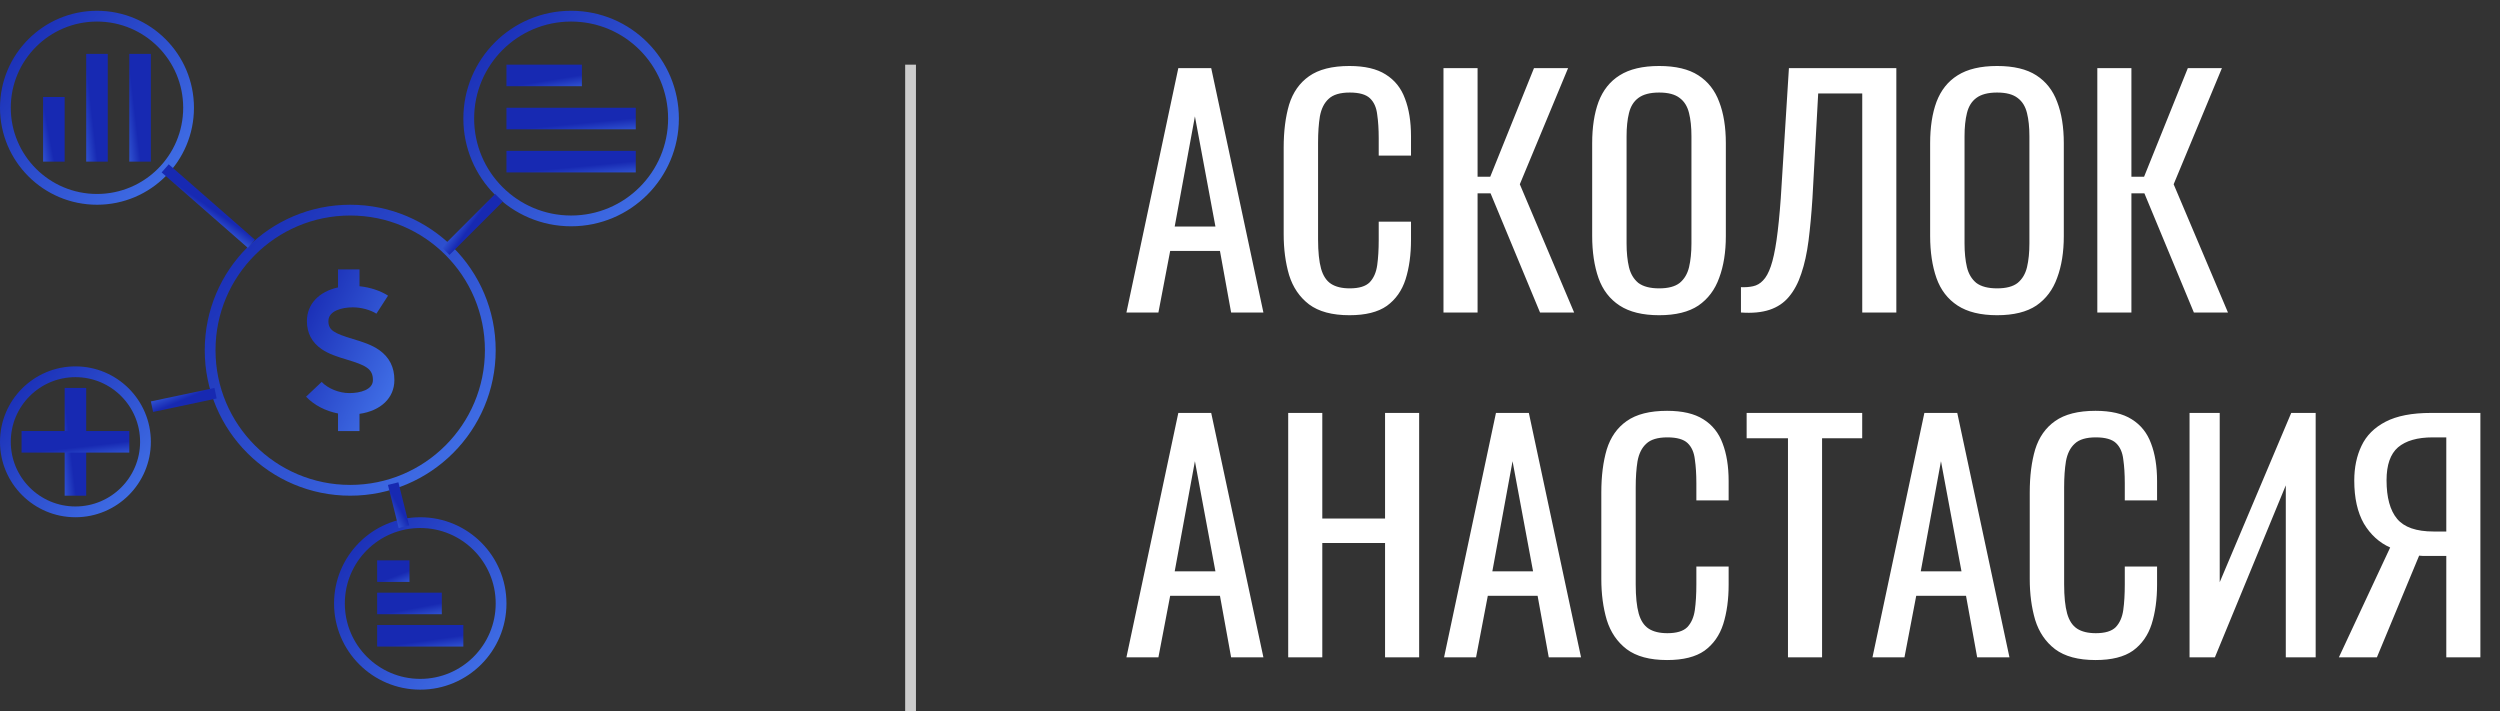 <svg viewBox="0 0 232 66" fill="none" xmlns="http://www.w3.org/2000/svg">
<rect x="0" y="0" width="232" height="66" fill="#333333" stroke="none"/>
<path d="M104.532 29L109.348 6.32H112.4L117.244 29H114.248L113.212 23.288H108.592L107.5 29H104.532ZM109.012 21.02H112.792L110.888 10.8L109.012 21.02ZM125.229 29.252C123.624 29.252 122.373 28.916 121.477 28.244C120.6 27.572 119.984 26.667 119.629 25.528C119.293 24.389 119.125 23.12 119.125 21.72V13.712C119.125 12.181 119.293 10.847 119.629 9.708C119.984 8.569 120.6 7.692 121.477 7.076C122.373 6.441 123.624 6.124 125.229 6.124C126.648 6.124 127.768 6.385 128.589 6.908C129.429 7.431 130.027 8.177 130.381 9.148C130.755 10.119 130.941 11.285 130.941 12.648V14.44H127.945V12.844C127.945 12.004 127.899 11.267 127.805 10.632C127.731 9.979 127.507 9.475 127.133 9.12C126.76 8.765 126.135 8.588 125.257 8.588C124.361 8.588 123.708 8.784 123.297 9.176C122.887 9.549 122.616 10.091 122.485 10.8C122.373 11.491 122.317 12.303 122.317 13.236V22.224C122.317 23.363 122.411 24.268 122.597 24.94C122.784 25.593 123.092 26.06 123.521 26.34C123.951 26.62 124.529 26.76 125.257 26.76C126.116 26.76 126.732 26.573 127.105 26.2C127.479 25.808 127.712 25.276 127.805 24.604C127.899 23.932 127.945 23.148 127.945 22.252V20.572H130.941V22.252C130.941 23.633 130.773 24.856 130.437 25.92C130.101 26.965 129.523 27.787 128.701 28.384C127.88 28.963 126.723 29.252 125.229 29.252ZM133.955 29V6.32H137.119V16.4H138.295L142.355 6.32H145.519L141.039 17.1L146.079 29H142.915L138.323 17.94H137.119V29H133.955ZM153.97 29.252C152.439 29.252 151.217 28.953 150.302 28.356C149.387 27.759 148.734 26.909 148.342 25.808C147.95 24.688 147.754 23.381 147.754 21.888V13.292C147.754 11.799 147.95 10.52 148.342 9.456C148.753 8.373 149.406 7.552 150.302 6.992C151.217 6.413 152.439 6.124 153.97 6.124C155.501 6.124 156.714 6.413 157.61 6.992C158.506 7.571 159.15 8.392 159.542 9.456C159.953 10.52 160.158 11.799 160.158 13.292V21.916C160.158 23.391 159.953 24.679 159.542 25.78C159.15 26.881 158.506 27.74 157.61 28.356C156.714 28.953 155.501 29.252 153.97 29.252ZM153.97 26.76C154.81 26.76 155.445 26.592 155.874 26.256C156.303 25.901 156.593 25.416 156.742 24.8C156.891 24.165 156.966 23.428 156.966 22.588V12.648C156.966 11.808 156.891 11.089 156.742 10.492C156.593 9.876 156.303 9.409 155.874 9.092C155.445 8.756 154.81 8.588 153.97 8.588C153.13 8.588 152.486 8.756 152.038 9.092C151.609 9.409 151.319 9.876 151.17 10.492C151.021 11.089 150.946 11.808 150.946 12.648V22.588C150.946 23.428 151.021 24.165 151.17 24.8C151.319 25.416 151.609 25.901 152.038 26.256C152.486 26.592 153.13 26.76 153.97 26.76ZM161.56 29V26.648C161.971 26.667 162.344 26.639 162.68 26.564C163.035 26.489 163.343 26.312 163.604 26.032C163.884 25.752 164.127 25.313 164.332 24.716C164.537 24.119 164.715 23.307 164.864 22.28C165.013 21.253 165.144 19.956 165.256 18.388L166.012 6.32H175.98V29H172.816V8.672H168.728L168.196 18.388C168.103 19.844 167.981 21.16 167.832 22.336C167.683 23.493 167.459 24.511 167.16 25.388C166.88 26.247 166.497 26.965 166.012 27.544C165.545 28.104 164.948 28.505 164.22 28.748C163.492 28.991 162.605 29.075 161.56 29ZM185.333 29.252C183.803 29.252 182.58 28.953 181.665 28.356C180.751 27.759 180.097 26.909 179.705 25.808C179.313 24.688 179.117 23.381 179.117 21.888V13.292C179.117 11.799 179.313 10.52 179.705 9.456C180.116 8.373 180.769 7.552 181.665 6.992C182.58 6.413 183.803 6.124 185.333 6.124C186.864 6.124 188.077 6.413 188.973 6.992C189.869 7.571 190.513 8.392 190.905 9.456C191.316 10.52 191.521 11.799 191.521 13.292V21.916C191.521 23.391 191.316 24.679 190.905 25.78C190.513 26.881 189.869 27.74 188.973 28.356C188.077 28.953 186.864 29.252 185.333 29.252ZM185.333 26.76C186.173 26.76 186.808 26.592 187.237 26.256C187.667 25.901 187.956 25.416 188.105 24.8C188.255 24.165 188.329 23.428 188.329 22.588V12.648C188.329 11.808 188.255 11.089 188.105 10.492C187.956 9.876 187.667 9.409 187.237 9.092C186.808 8.756 186.173 8.588 185.333 8.588C184.493 8.588 183.849 8.756 183.401 9.092C182.972 9.409 182.683 9.876 182.533 10.492C182.384 11.089 182.309 11.808 182.309 12.648V22.588C182.309 23.428 182.384 24.165 182.533 24.8C182.683 25.416 182.972 25.901 183.401 26.256C183.849 26.592 184.493 26.76 185.333 26.76ZM194.631 29V6.32H197.795V16.4H198.971L203.031 6.32H206.195L201.715 17.1L206.755 29H203.591L198.999 17.94H197.795V29H194.631ZM104.532 61L109.348 38.32H112.4L117.244 61H114.248L113.212 55.288H108.592L107.5 61H104.532ZM109.012 53.02H112.792L110.888 42.8L109.012 53.02ZM119.545 61V38.32H122.709V48.12H128.533V38.32H131.697V61H128.533V50.388H122.709V61H119.545ZM134.009 61L138.825 38.32H141.877L146.721 61H143.725L142.689 55.288H138.069L136.977 61H134.009ZM138.489 53.02H142.269L140.365 42.8L138.489 53.02ZM154.706 61.252C153.1 61.252 151.85 60.916 150.954 60.244C150.076 59.572 149.46 58.667 149.106 57.528C148.77 56.389 148.602 55.12 148.602 53.72V45.712C148.602 44.181 148.77 42.847 149.106 41.708C149.46 40.569 150.076 39.692 150.954 39.076C151.85 38.441 153.1 38.124 154.706 38.124C156.124 38.124 157.244 38.385 158.066 38.908C158.906 39.431 159.503 40.177 159.858 41.148C160.231 42.119 160.418 43.285 160.418 44.648V46.44H157.422V44.844C157.422 44.004 157.375 43.267 157.282 42.632C157.207 41.979 156.983 41.475 156.61 41.12C156.236 40.765 155.611 40.588 154.734 40.588C153.838 40.588 153.184 40.784 152.774 41.176C152.363 41.549 152.092 42.091 151.962 42.8C151.85 43.491 151.794 44.303 151.794 45.236V54.224C151.794 55.363 151.887 56.268 152.074 56.94C152.26 57.593 152.568 58.06 152.998 58.34C153.427 58.62 154.006 58.76 154.734 58.76C155.592 58.76 156.208 58.573 156.582 58.2C156.955 57.808 157.188 57.276 157.282 56.604C157.375 55.932 157.422 55.148 157.422 54.252V52.572H160.418V54.252C160.418 55.633 160.25 56.856 159.914 57.92C159.578 58.965 158.999 59.787 158.178 60.384C157.356 60.963 156.199 61.252 154.706 61.252ZM165.924 61V40.672H162.088V38.32H172.812V40.672H169.088V61H165.924ZM173.766 61L178.582 38.32H181.634L186.478 61H183.482L182.446 55.288H177.826L176.734 61H173.766ZM178.246 53.02H182.026L180.122 42.8L178.246 53.02ZM194.464 61.252C192.858 61.252 191.608 60.916 190.712 60.244C189.834 59.572 189.218 58.667 188.864 57.528C188.528 56.389 188.36 55.12 188.36 53.72V45.712C188.36 44.181 188.528 42.847 188.864 41.708C189.218 40.569 189.834 39.692 190.712 39.076C191.608 38.441 192.858 38.124 194.464 38.124C195.882 38.124 197.002 38.385 197.824 38.908C198.664 39.431 199.261 40.177 199.616 41.148C199.989 42.119 200.176 43.285 200.176 44.648V46.44H197.18V44.844C197.18 44.004 197.133 43.267 197.04 42.632C196.965 41.979 196.741 41.475 196.368 41.12C195.994 40.765 195.369 40.588 194.492 40.588C193.596 40.588 192.942 40.784 192.532 41.176C192.121 41.549 191.85 42.091 191.72 42.8C191.608 43.491 191.552 44.303 191.552 45.236V54.224C191.552 55.363 191.645 56.268 191.832 56.94C192.018 57.593 192.326 58.06 192.756 58.34C193.185 58.62 193.764 58.76 194.492 58.76C195.35 58.76 195.966 58.573 196.34 58.2C196.713 57.808 196.946 57.276 197.04 56.604C197.133 55.932 197.18 55.148 197.18 54.252V52.572H200.176V54.252C200.176 55.633 200.008 56.856 199.672 57.92C199.336 58.965 198.757 59.787 197.936 60.384C197.114 60.963 195.957 61.252 194.464 61.252ZM203.19 61V38.32H205.99V54.028L212.626 38.32H214.894V61H212.122V45.04L205.542 61H203.19ZM217.048 61L221.808 50.808C220.8 50.36 219.988 49.623 219.372 48.596C218.774 47.551 218.476 46.216 218.476 44.592C218.476 43.379 218.7 42.305 219.148 41.372C219.596 40.42 220.342 39.673 221.388 39.132C222.433 38.591 223.833 38.32 225.588 38.32H230.18V61H227.016V51.592H225.224C225.186 51.592 225.065 51.592 224.86 51.592C224.654 51.573 224.533 51.564 224.496 51.564L220.576 61H217.048ZM225.84 49.324H227.016V40.588H225.756C224.337 40.588 223.264 40.896 222.536 41.512C221.826 42.128 221.472 43.145 221.472 44.564C221.472 46.169 221.798 47.364 222.452 48.148C223.105 48.932 224.234 49.324 225.84 49.324Z" fill="white"/>
<line x1="84.5" y1="6" x2="84.5" y2="66" stroke="#CCCCCC"/>
<circle cx="32.5" cy="32.5" r="13" stroke="url(#paint0_linear_107_561)"/>
<g clip-path="url(#clip0_107_561)">
<path d="M36.598 35.281C36.607 34.094 36.138 33.155 35.202 32.493C34.48 31.982 33.603 31.716 32.754 31.46C30.987 30.925 30.475 30.642 30.475 29.797C30.475 28.856 31.698 28.521 32.745 28.521C33.508 28.521 34.385 28.758 34.93 29.11L36.01 27.437C35.298 26.975 34.324 26.66 33.361 26.562V25H31.368V26.672C29.597 27.062 28.481 28.219 28.481 29.797C28.481 30.902 28.94 31.779 29.843 32.397C30.53 32.869 31.368 33.123 32.177 33.368C33.91 33.892 34.614 34.211 34.606 35.268L34.606 35.276C34.606 36.163 33.43 36.479 32.423 36.479C31.471 36.479 30.436 36.062 29.85 35.442L28.402 36.811C29.145 37.597 30.224 38.152 31.368 38.37V40H33.361V38.405C35.33 38.123 36.596 36.938 36.598 35.281Z" fill="url(#paint1_linear_107_561)"/>
</g>
<circle cx="53" cy="11" r="9.5" stroke="url(#paint2_linear_107_561)"/>
<line x1="47" y1="15" x2="59" y2="15" stroke="url(#paint3_linear_107_561)" stroke-width="2"/>
<line x1="47" y1="11" x2="59" y2="11" stroke="url(#paint4_linear_107_561)" stroke-width="2"/>
<line x1="47" y1="7" x2="54" y2="7" stroke="url(#paint5_linear_107_561)" stroke-width="2"/>
<circle cx="9" cy="10" r="8.5" stroke="url(#paint6_linear_107_561)"/>
<circle cx="7" cy="41" r="6.5" stroke="url(#paint7_linear_107_561)"/>
<circle cx="39" cy="56" r="7.5" stroke="url(#paint8_linear_107_561)"/>
<line x1="35" y1="59" x2="43" y2="59" stroke="url(#paint9_linear_107_561)" stroke-width="2"/>
<line x1="35" y1="56" x2="41" y2="56" stroke="url(#paint10_linear_107_561)" stroke-width="2"/>
<line x1="35" y1="53" x2="38" y2="53" stroke="url(#paint11_linear_107_561)" stroke-width="2"/>
<line x1="15.329" y1="15.624" x2="23.329" y2="22.624" stroke="url(#paint12_linear_107_561)"/>
<line x1="20.003" y1="36.489" x2="14.104" y2="37.74" stroke="url(#paint13_linear_107_561)"/>
<line x1="36.485" y1="44.879" x2="37.485" y2="48.879" stroke="url(#paint14_linear_107_561)"/>
<line x1="46.304" y1="18.354" x2="41.354" y2="23.303" stroke="url(#paint15_linear_107_561)"/>
<line x1="7" y1="36" x2="7" y2="46" stroke="url(#paint16_linear_107_561)" stroke-width="2"/>
<line x1="2" y1="41" x2="12" y2="41" stroke="url(#paint17_linear_107_561)" stroke-width="2"/>
<line x1="13" y1="5" x2="13" y2="15" stroke="url(#paint18_linear_107_561)" stroke-width="2"/>
<line x1="9" y1="5" x2="9" y2="15" stroke="url(#paint19_linear_107_561)" stroke-width="2"/>
<line x1="5" y1="9" x2="5" y2="15" stroke="url(#paint20_linear_107_561)" stroke-width="2"/>
<defs>
<linearGradient id="paint0_linear_107_561" x1="19.949" y1="20.435" x2="46.468" y2="43.388" gradientUnits="userSpaceOnUse">
<stop stop-color="#1729B2"/>
<stop offset="1" stop-color="#4475EB"/>
</linearGradient>
<linearGradient id="paint1_linear_107_561" x1="28.69" y1="25.797" x2="40.197" y2="31.24" gradientUnits="userSpaceOnUse">
<stop stop-color="#1729B2"/>
<stop offset="1" stop-color="#4475EB"/>
</linearGradient>
<linearGradient id="paint2_linear_107_561" x1="43.703" y1="2.063" x2="63.346" y2="19.065" gradientUnits="userSpaceOnUse">
<stop stop-color="#1729B2"/>
<stop offset="1" stop-color="#4475EB"/>
</linearGradient>
<linearGradient id="paint3_linear_107_561" x1="47.422" y1="16.053" x2="47.611" y2="18.02" gradientUnits="userSpaceOnUse">
<stop stop-color="#1729B2"/>
<stop offset="1" stop-color="#4475EB"/>
</linearGradient>
<linearGradient id="paint4_linear_107_561" x1="47.422" y1="12.053" x2="47.611" y2="14.02" gradientUnits="userSpaceOnUse">
<stop stop-color="#1729B2"/>
<stop offset="1" stop-color="#4475EB"/>
</linearGradient>
<linearGradient id="paint5_linear_107_561" x1="47.246" y1="8.053" x2="47.565" y2="9.985" gradientUnits="userSpaceOnUse">
<stop stop-color="#1729B2"/>
<stop offset="1" stop-color="#4475EB"/>
</linearGradient>
<linearGradient id="paint6_linear_107_561" x1="0.633" y1="1.957" x2="18.312" y2="17.259" gradientUnits="userSpaceOnUse">
<stop stop-color="#1729B2"/>
<stop offset="1" stop-color="#4475EB"/>
</linearGradient>
<linearGradient id="paint7_linear_107_561" x1="0.492" y1="34.744" x2="14.242" y2="46.646" gradientUnits="userSpaceOnUse">
<stop stop-color="#1729B2"/>
<stop offset="1" stop-color="#4475EB"/>
</linearGradient>
<linearGradient id="paint8_linear_107_561" x1="31.562" y1="48.851" x2="47.277" y2="62.452" gradientUnits="userSpaceOnUse">
<stop stop-color="#1729B2"/>
<stop offset="1" stop-color="#4475EB"/>
</linearGradient>
<linearGradient id="paint9_linear_107_561" x1="35.281" y1="60.053" x2="35.562" y2="61.998" gradientUnits="userSpaceOnUse">
<stop stop-color="#1729B2"/>
<stop offset="1" stop-color="#4475EB"/>
</linearGradient>
<linearGradient id="paint10_linear_107_561" x1="35.211" y1="57.053" x2="35.58" y2="58.967" gradientUnits="userSpaceOnUse">
<stop stop-color="#1729B2"/>
<stop offset="1" stop-color="#4475EB"/>
</linearGradient>
<linearGradient id="paint11_linear_107_561" x1="35.105" y1="54.053" x2="35.771" y2="55.782" gradientUnits="userSpaceOnUse">
<stop stop-color="#1729B2"/>
<stop offset="1" stop-color="#4475EB"/>
</linearGradient>
<linearGradient id="paint12_linear_107_561" x1="15.246" y1="16.286" x2="14.115" y2="17.903" gradientUnits="userSpaceOnUse">
<stop stop-color="#1729B2"/>
<stop offset="1" stop-color="#4475EB"/>
</linearGradient>
<linearGradient id="paint13_linear_107_561" x1="19.681" y1="35.992" x2="18.925" y2="34.195" gradientUnits="userSpaceOnUse">
<stop stop-color="#1729B2"/>
<stop offset="1" stop-color="#4475EB"/>
</linearGradient>
<linearGradient id="paint14_linear_107_561" x1="35.984" y1="45.154" x2="34.323" y2="46.1" gradientUnits="userSpaceOnUse">
<stop stop-color="#1729B2"/>
<stop offset="1" stop-color="#4475EB"/>
</linearGradient>
<linearGradient id="paint15_linear_107_561" x1="45.739" y1="18.136" x2="44.147" y2="16.996" gradientUnits="userSpaceOnUse">
<stop stop-color="#1729B2"/>
<stop offset="1" stop-color="#4475EB"/>
</linearGradient>
<linearGradient id="paint16_linear_107_561" x1="5.947" y1="36.352" x2="3.988" y2="36.578" gradientUnits="userSpaceOnUse">
<stop stop-color="#1729B2"/>
<stop offset="1" stop-color="#4475EB"/>
</linearGradient>
<linearGradient id="paint17_linear_107_561" x1="2.352" y1="42.053" x2="2.578" y2="44.012" gradientUnits="userSpaceOnUse">
<stop stop-color="#1729B2"/>
<stop offset="1" stop-color="#4475EB"/>
</linearGradient>
<linearGradient id="paint18_linear_107_561" x1="11.947" y1="5.352" x2="9.988" y2="5.578" gradientUnits="userSpaceOnUse">
<stop stop-color="#1729B2"/>
<stop offset="1" stop-color="#4475EB"/>
</linearGradient>
<linearGradient id="paint19_linear_107_561" x1="7.947" y1="5.352" x2="5.988" y2="5.578" gradientUnits="userSpaceOnUse">
<stop stop-color="#1729B2"/>
<stop offset="1" stop-color="#4475EB"/>
</linearGradient>
<linearGradient id="paint20_linear_107_561" x1="3.947" y1="9.211" x2="2.033" y2="9.579" gradientUnits="userSpaceOnUse">
<stop stop-color="#1729B2"/>
<stop offset="1" stop-color="#4475EB"/>
</linearGradient>
<clipPath id="clip0_107_561">
<rect width="15" height="15" fill="white" transform="translate(25 25)"/>
</clipPath>
</defs>
</svg>
